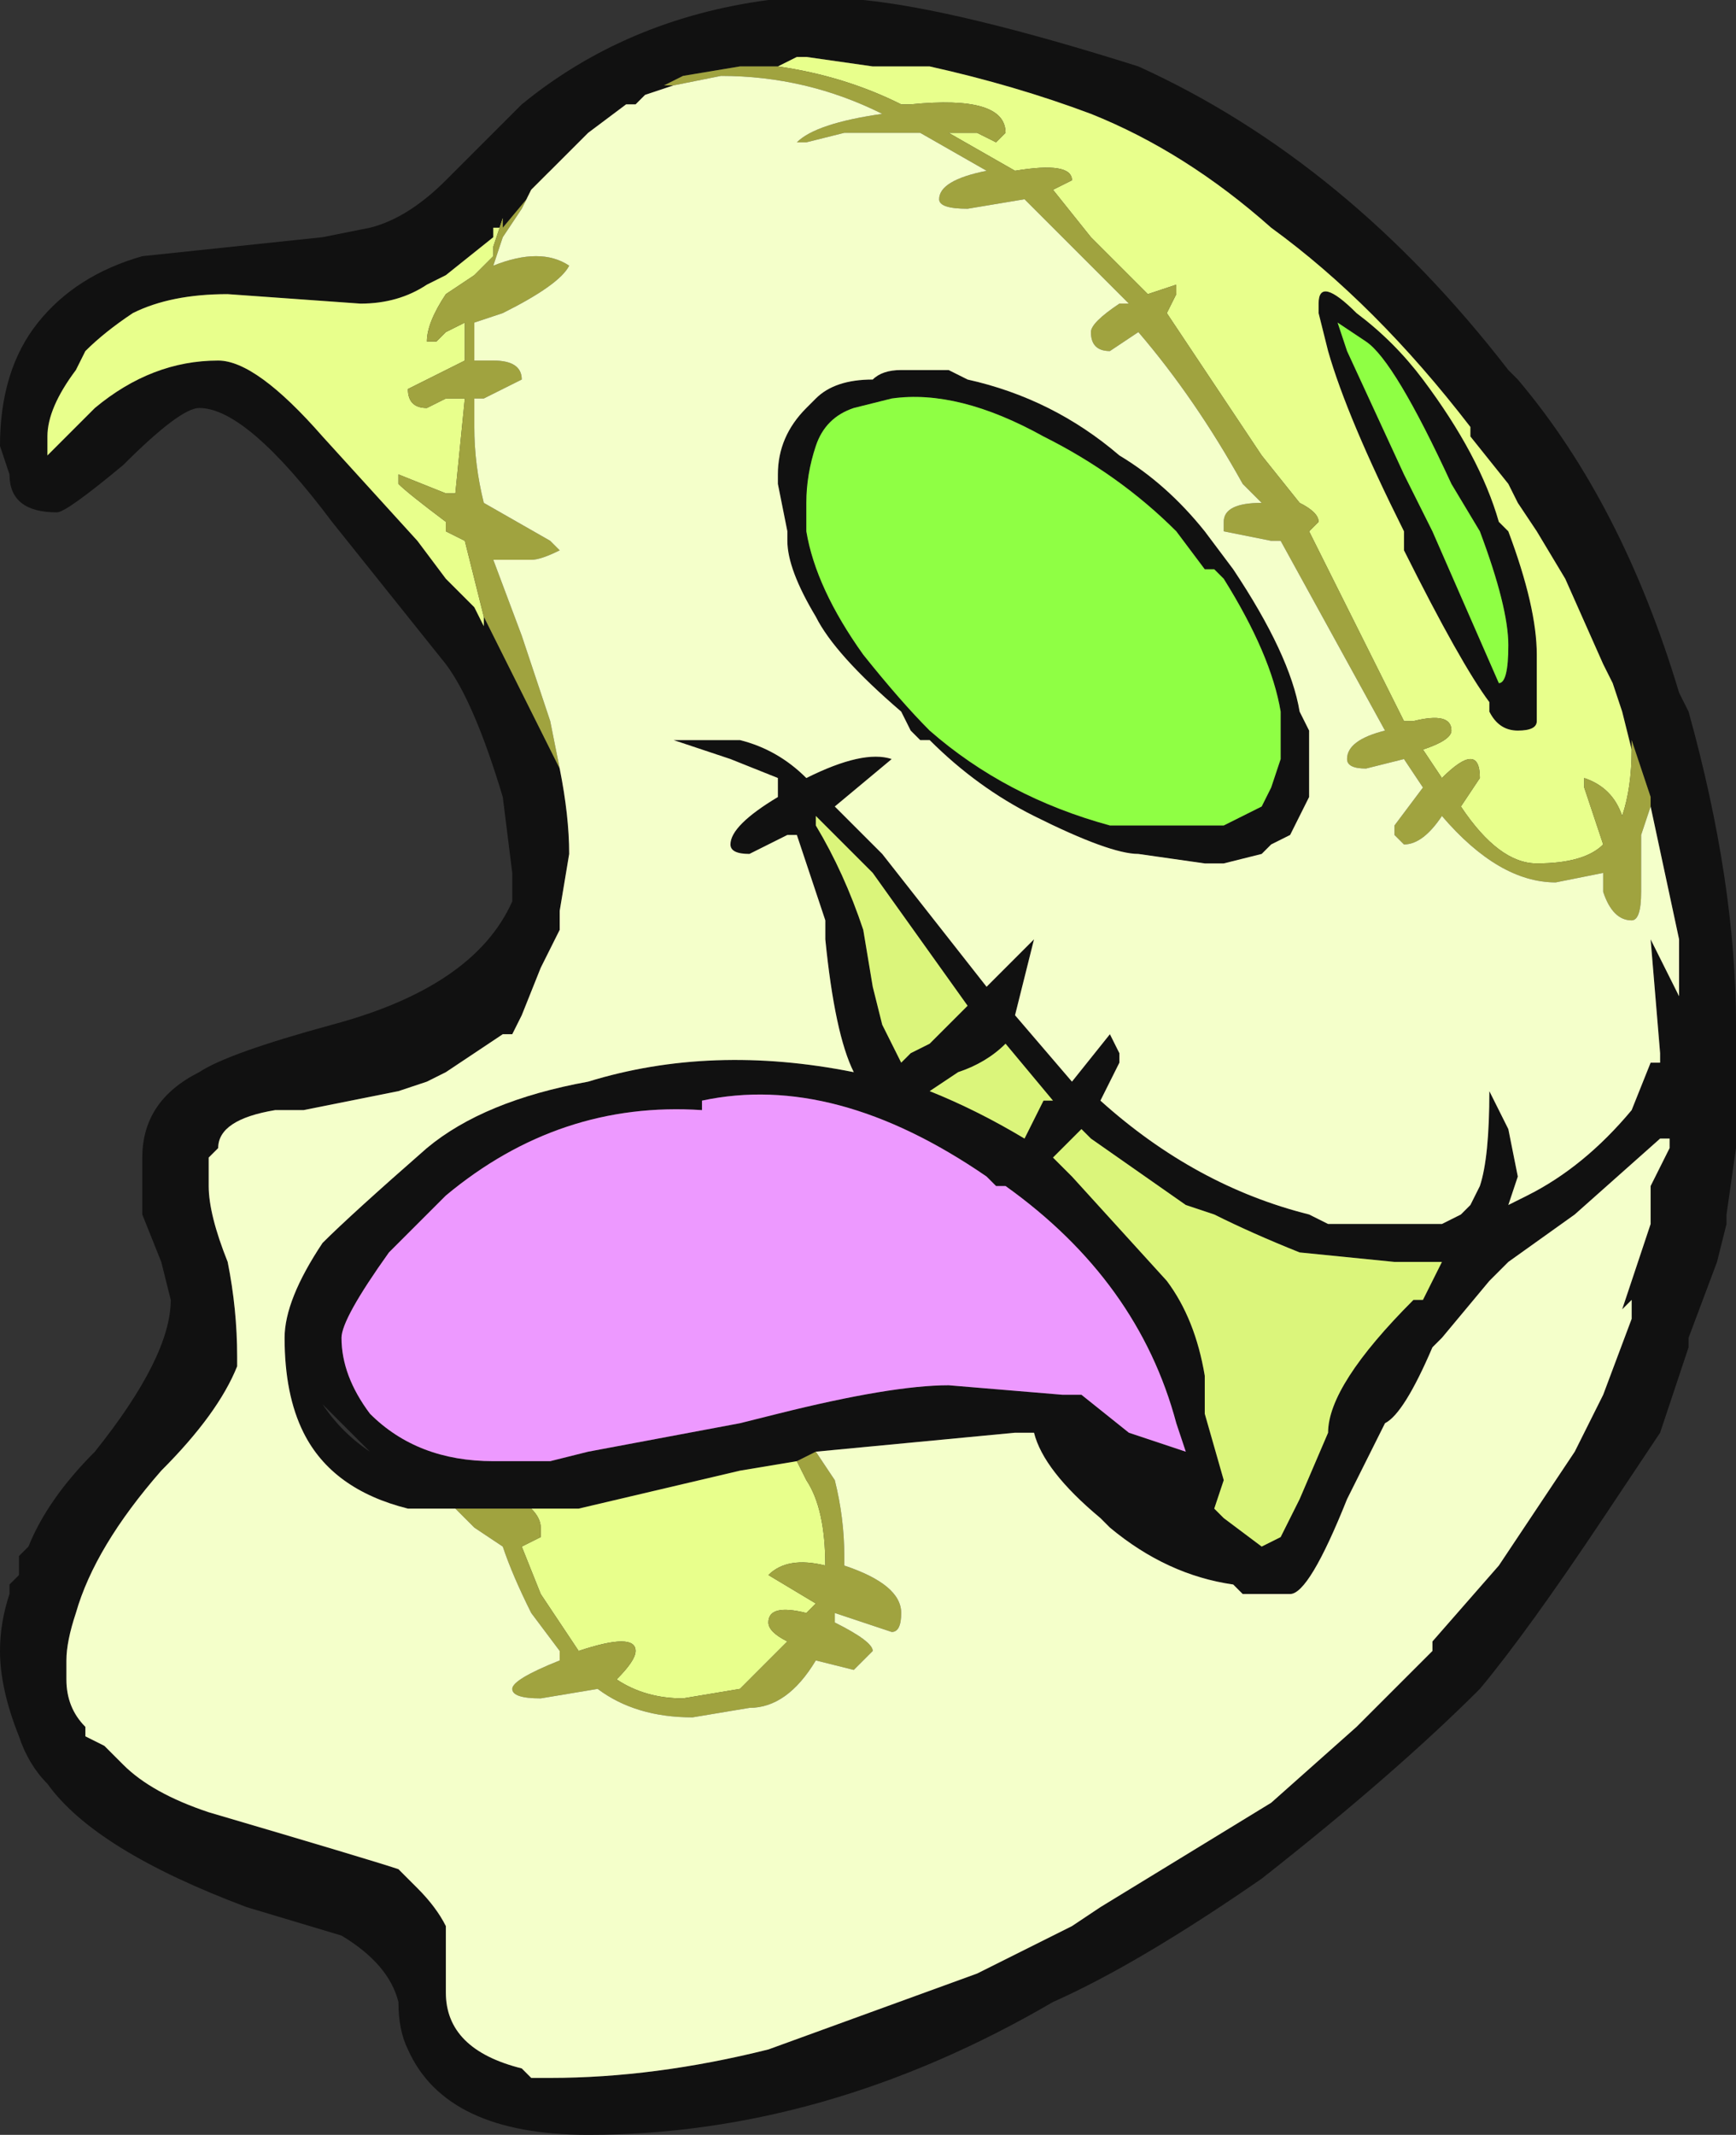<?xml version="1.0" encoding="UTF-8" standalone="no"?>
<svg xmlns:ffdec="https://www.free-decompiler.com/flash" xmlns:xlink="http://www.w3.org/1999/xlink" ffdec:objectType="frame" height="78.75px" width="64.05px" xmlns="http://www.w3.org/2000/svg">
  <rect width="100%" height="100%" fill="#333333" stroke="none"/>
  <g transform="matrix(1.0, 0.0, 0.0, 1.0, 0.0, 0.0)">
    <use ffdec:characterId="536" height="11.25" transform="matrix(7.0, 0.0, 0.0, 7.0, 0.0, 0.0)" width="9.15" xlink:href="#shape0"/>
  </g>
  <defs>
    <g id="shape0" transform="matrix(1.0, 0.0, 0.0, 1.0, 0.0, 0.0)">
      <path d="M8.7 4.25 L8.7 4.2 8.6 3.9 8.6 3.95 8.55 3.75 8.5 3.6 8.45 3.5 8.25 3.05 8.1 2.8 8.0 2.65 7.95 2.55 7.75 2.3 7.75 2.25 Q7.25 1.6 6.7 1.2 6.25 0.8 5.75 0.6 5.35 0.45 4.9 0.35 L4.6 0.35 4.25 0.3 4.2 0.3 4.1 0.35 3.9 0.35 3.6 0.4 3.5 0.45 3.55 0.45 3.4 0.5 3.35 0.55 3.3 0.55 3.1 0.7 2.9 0.9 2.65 1.2 2.6 1.2 2.6 1.25 2.35 1.45 2.25 1.5 Q2.1 1.6 1.9 1.6 L1.2 1.55 Q0.9 1.55 0.7 1.65 0.55 1.75 0.45 1.85 L0.4 1.95 Q0.25 2.15 0.25 2.3 L0.25 2.4 0.5 2.15 Q0.8 1.9 1.15 1.9 1.35 1.9 1.7 2.3 L2.2 2.85 2.35 3.05 2.5 3.2 2.55 3.3 2.55 3.25 2.95 4.05 Q3.0 4.3 3.0 4.5 L2.95 4.8 2.95 4.9 2.85 5.1 2.75 5.35 2.7 5.45 2.65 5.45 Q2.5 5.55 2.35 5.65 L2.25 5.7 2.1 5.75 1.6 5.85 1.45 5.85 Q1.15 5.9 1.15 6.05 L1.1 6.1 Q1.1 6.15 1.1 6.25 1.1 6.4 1.2 6.65 1.25 6.9 1.25 7.15 L1.25 7.2 Q1.15 7.45 0.85 7.75 0.5 8.15 0.4 8.5 0.35 8.65 0.35 8.75 L0.35 8.85 Q0.35 9.0 0.45 9.1 L0.45 9.15 0.55 9.2 0.65 9.3 Q0.8 9.45 1.1 9.55 1.95 9.8 2.1 9.85 L2.2 9.95 Q2.3 10.05 2.35 10.15 L2.35 10.5 Q2.35 10.8 2.75 10.9 L2.8 10.95 2.9 10.95 Q3.45 10.95 4.05 10.8 L5.15 10.4 5.65 10.15 5.8 10.05 6.7 9.5 7.15 9.1 7.55 8.7 7.55 8.65 7.9 8.25 8.3 7.65 8.45 7.35 8.6 6.95 8.6 6.85 8.55 6.9 8.7 6.45 8.7 6.25 8.8 6.05 8.8 6.0 8.75 6.0 8.3 6.4 7.95 6.65 7.85 6.75 7.6 7.05 7.55 7.1 Q7.4 7.45 7.3 7.5 L7.1 7.9 Q6.9 8.4 6.8 8.4 L6.55 8.4 6.5 8.35 Q6.15 8.3 5.85 8.05 L5.8 8.0 Q5.5 7.75 5.45 7.55 L5.35 7.55 4.3 7.65 4.2 7.7 3.9 7.75 3.05 7.95 2.8 7.95 2.4 7.95 2.15 7.95 Q1.75 7.85 1.6 7.55 1.5 7.35 1.5 7.05 1.5 6.85 1.7 6.55 1.85 6.4 2.25 6.05 2.55 5.8 3.1 5.7 3.75 5.5 4.5 5.65 4.4 5.45 4.35 4.95 L4.35 4.85 4.2 4.4 4.15 4.4 3.95 4.5 Q3.85 4.5 3.85 4.45 3.85 4.35 4.1 4.2 L4.1 4.1 3.85 4.0 3.55 3.9 3.9 3.9 Q4.1 3.95 4.25 4.1 4.55 3.95 4.7 4.0 L4.4 4.25 4.65 4.5 5.2 5.2 5.45 4.95 5.35 5.35 5.65 5.7 5.85 5.45 5.9 5.55 5.9 5.6 5.8 5.8 Q6.3 6.25 6.9 6.4 L7.0 6.45 7.6 6.45 7.7 6.4 7.75 6.35 7.8 6.25 Q7.85 6.1 7.85 5.75 L7.95 5.95 8.0 6.2 7.95 6.35 8.05 6.3 Q8.35 6.15 8.6 5.85 L8.7 5.6 8.75 5.6 8.75 5.55 8.7 4.95 8.85 5.25 8.85 4.95 8.7 4.25 M7.05 1.7 L7.1 1.85 7.4 2.5 7.55 2.8 7.9 3.6 Q7.95 3.6 7.95 3.4 7.95 3.2 7.8 2.8 L7.65 2.55 Q7.35 1.9 7.2 1.8 L7.05 1.7 M7.15 1.65 Q7.35 1.8 7.5 2.0 7.8 2.4 7.9 2.75 L7.95 2.8 Q8.1 3.2 8.1 3.45 L8.1 3.8 Q8.1 3.85 8.0 3.85 7.9 3.85 7.85 3.75 L7.85 3.7 Q7.7 3.5 7.4 2.9 L7.4 2.8 Q7.1 2.2 7.0 1.85 L6.95 1.65 6.95 1.6 Q6.95 1.45 7.15 1.65 M6.5 3.0 Q6.8 3.45 6.85 3.75 L6.9 3.85 6.9 4.2 6.8 4.4 6.7 4.45 6.65 4.5 6.45 4.55 6.35 4.55 6.0 4.5 Q5.85 4.5 5.45 4.3 5.15 4.15 4.9 3.9 L4.85 3.9 4.8 3.85 4.75 3.75 Q4.4 3.45 4.3 3.25 4.15 3.0 4.15 2.85 L4.15 2.8 4.1 2.55 4.1 2.5 Q4.1 2.3 4.25 2.15 L4.3 2.1 Q4.4 2.0 4.6 2.0 4.65 1.95 4.75 1.95 L5.0 1.95 5.1 2.0 Q5.55 2.1 5.9 2.4 6.15 2.55 6.35 2.8 L6.5 3.0 M6.4 3.0 L6.35 3.0 6.2 2.8 Q5.9 2.5 5.5 2.3 5.05 2.05 4.7 2.1 L4.5 2.15 Q4.35 2.2 4.3 2.35 4.25 2.5 4.25 2.65 L4.25 2.8 Q4.3 3.1 4.55 3.45 4.75 3.7 4.9 3.85 5.3 4.2 5.85 4.35 L6.45 4.35 6.65 4.25 6.7 4.15 6.75 4.0 6.75 3.75 Q6.7 3.45 6.45 3.05 L6.4 3.0 M8.0 2.0 Q8.55 2.65 8.85 3.65 L8.9 3.75 Q9.15 4.65 9.15 5.4 L9.15 6.05 9.1 6.4 9.1 6.45 9.05 6.65 8.9 7.05 8.9 7.1 Q8.85 7.25 8.75 7.55 L8.45 8.0 Q8.05 8.6 7.8 8.9 7.35 9.35 6.65 9.9 6.0 10.35 5.55 10.55 4.35 11.25 3.1 11.25 2.35 11.25 2.15 10.8 2.1 10.7 2.1 10.55 2.05 10.35 1.8 10.2 L1.3 10.05 Q0.5 9.75 0.25 9.4 0.15 9.3 0.1 9.15 0.0 8.9 0.0 8.7 0.0 8.55 0.05 8.4 L0.05 8.35 0.1 8.3 0.1 8.2 0.15 8.15 Q0.25 7.9 0.5 7.65 0.9 7.15 0.9 6.85 L0.85 6.65 0.75 6.4 0.75 6.1 Q0.75 5.8 1.05 5.65 1.2 5.55 1.75 5.4 2.5 5.2 2.7 4.75 L2.7 4.6 2.65 4.2 Q2.5 3.7 2.35 3.5 L1.75 2.75 Q1.3 2.15 1.05 2.15 0.95 2.15 0.65 2.45 0.35 2.7 0.3 2.7 0.05 2.7 0.05 2.5 L0.0 2.35 Q0.0 1.95 0.2 1.7 0.4 1.45 0.75 1.35 L1.7 1.25 1.95 1.2 Q2.15 1.15 2.35 0.95 L2.75 0.55 Q3.3 0.1 4.05 0.0 L4.55 0.0 Q5.05 0.05 6.0 0.35 7.1 0.85 7.95 1.95 L8.0 2.0 M6.25 6.35 L5.75 6.0 5.7 5.95 5.55 6.1 5.65 6.2 6.15 6.75 Q6.3 6.95 6.35 7.25 L6.35 7.45 6.45 7.8 6.4 7.95 6.45 8.0 6.65 8.15 6.75 8.1 6.85 7.9 7.0 7.55 Q7.0 7.3 7.45 6.85 L7.5 6.85 7.6 6.65 7.35 6.65 6.85 6.6 Q6.6 6.5 6.4 6.4 L6.25 6.35 M2.05 6.6 Q1.8 6.95 1.8 7.05 1.8 7.25 1.95 7.45 2.2 7.7 2.6 7.7 L2.9 7.7 3.1 7.65 3.9 7.5 4.1 7.45 Q4.7 7.3 5.0 7.3 L5.6 7.35 5.7 7.35 5.95 7.55 6.25 7.65 6.2 7.5 Q6.0 6.75 5.3 6.25 L5.25 6.25 5.2 6.2 Q4.4 5.65 3.7 5.8 L3.7 5.85 Q2.95 5.8 2.35 6.3 L2.05 6.6 M4.6 5.2 L4.65 5.4 4.75 5.6 4.8 5.55 4.9 5.5 5.1 5.3 4.6 4.6 4.3 4.3 4.3 4.35 Q4.45 4.6 4.55 4.9 L4.6 5.2 M5.55 5.8 L5.3 5.5 Q5.2 5.6 5.05 5.65 L4.9 5.75 Q5.15 5.85 5.4 6.0 L5.5 5.8 5.55 5.8 M1.95 7.65 L1.7 7.4 Q1.8 7.55 1.95 7.65" fill="#111111" fill-rule="evenodd" stroke="none"/>
      <path d="M7.05 1.7 L7.2 1.8 Q7.35 1.9 7.65 2.55 L7.8 2.8 Q7.95 3.2 7.95 3.4 7.95 3.6 7.9 3.6 L7.55 2.8 7.4 2.5 7.1 1.85 7.05 1.7 M6.4 3.0 L6.45 3.05 Q6.7 3.45 6.75 3.75 L6.75 4.0 6.7 4.15 6.65 4.25 6.45 4.35 5.85 4.35 Q5.3 4.2 4.9 3.85 4.75 3.7 4.55 3.45 4.3 3.1 4.25 2.8 L4.25 2.65 Q4.25 2.5 4.3 2.35 4.35 2.2 4.5 2.15 L4.7 2.1 Q5.05 2.05 5.5 2.3 5.9 2.5 6.2 2.8 L6.35 3.0 6.4 3.0" fill="#8fff44" fill-rule="evenodd" stroke="none"/>
      <path d="M8.6 3.95 Q8.6 4.15 8.55 4.3 8.5 4.15 8.35 4.1 L8.35 4.15 8.45 4.45 Q8.35 4.55 8.1 4.55 7.9 4.55 7.7 4.25 L7.8 4.1 Q7.8 3.9 7.6 4.1 L7.5 3.95 Q7.65 3.9 7.65 3.85 7.65 3.75 7.45 3.8 L7.4 3.8 6.9 2.8 6.95 2.75 Q6.95 2.7 6.85 2.65 L6.65 2.4 6.15 1.65 6.2 1.55 6.2 1.5 6.05 1.55 5.75 1.25 5.55 1.0 5.65 0.95 Q5.65 0.85 5.35 0.9 L5.0 0.7 5.15 0.7 5.25 0.75 5.3 0.7 Q5.3 0.5 4.8 0.55 L4.75 0.55 Q4.45 0.4 4.1 0.35 L4.2 0.3 4.25 0.3 4.6 0.35 4.9 0.35 Q5.35 0.45 5.75 0.6 6.25 0.8 6.7 1.2 7.25 1.6 7.75 2.25 L7.75 2.3 7.95 2.55 8.0 2.65 8.1 2.8 8.25 3.05 8.45 3.5 8.5 3.6 8.55 3.75 8.6 3.95 M7.15 1.65 Q6.95 1.45 6.95 1.6 L6.95 1.65 7.0 1.85 Q7.1 2.2 7.4 2.8 L7.4 2.9 Q7.7 3.5 7.85 3.7 L7.85 3.75 Q7.9 3.85 8.0 3.85 8.1 3.85 8.1 3.8 L8.1 3.45 Q8.1 3.2 7.95 2.8 L7.9 2.75 Q7.8 2.4 7.5 2.0 7.35 1.8 7.15 1.65 M2.55 3.25 L2.55 3.3 2.5 3.2 2.35 3.05 2.2 2.85 1.7 2.3 Q1.35 1.9 1.15 1.9 0.8 1.9 0.5 2.15 L0.25 2.4 0.25 2.3 Q0.25 2.15 0.4 1.95 L0.45 1.85 Q0.55 1.75 0.7 1.65 0.9 1.55 1.2 1.55 L1.9 1.6 Q2.1 1.6 2.25 1.5 L2.35 1.45 2.6 1.25 2.6 1.2 2.65 1.2 2.65 1.15 2.6 1.3 2.6 1.35 2.5 1.45 2.35 1.55 Q2.25 1.7 2.25 1.8 L2.3 1.8 2.35 1.75 2.45 1.7 2.45 1.9 2.15 2.05 Q2.15 2.15 2.25 2.15 L2.35 2.1 2.45 2.1 2.4 2.6 2.35 2.6 2.1 2.5 2.1 2.55 Q2.15 2.6 2.35 2.75 L2.35 2.8 2.45 2.85 2.55 3.25 M4.2 7.7 L4.25 7.8 Q4.35 7.95 4.35 8.25 4.15 8.2 4.05 8.3 L4.3 8.45 4.25 8.5 Q4.05 8.45 4.05 8.55 4.05 8.6 4.15 8.65 L3.9 8.9 3.6 8.95 Q3.4 8.95 3.25 8.85 3.35 8.75 3.35 8.7 3.35 8.6 3.05 8.7 L2.85 8.4 2.75 8.15 2.85 8.1 2.85 8.05 Q2.85 8.0 2.8 7.95 L3.05 7.95 3.9 7.75 4.2 7.7" fill="#e8ff8c" fill-rule="evenodd" stroke="none"/>
      <path d="M8.7 4.25 L8.65 4.4 8.65 4.7 Q8.65 4.85 8.6 4.85 8.5 4.85 8.45 4.7 L8.45 4.6 8.2 4.65 Q7.9 4.65 7.6 4.3 7.5 4.45 7.4 4.45 L7.35 4.4 7.35 4.35 7.5 4.15 7.4 4.0 7.2 4.05 Q7.1 4.05 7.1 4.0 7.1 3.9 7.3 3.85 L6.75 2.85 6.7 2.85 6.45 2.8 6.45 2.75 Q6.45 2.65 6.65 2.65 L6.55 2.55 Q6.3 2.1 6.0 1.75 L5.85 1.85 Q5.75 1.85 5.75 1.75 5.75 1.7 5.9 1.6 L5.95 1.6 Q5.65 1.3 5.4 1.05 L5.1 1.1 Q4.95 1.1 4.95 1.05 4.95 0.95 5.2 0.9 L4.85 0.7 4.45 0.7 4.25 0.75 4.2 0.75 Q4.3 0.65 4.65 0.6 4.25 0.4 3.8 0.4 L3.55 0.45 3.5 0.45 3.6 0.4 3.9 0.35 4.1 0.35 Q4.45 0.4 4.75 0.55 L4.8 0.55 Q5.3 0.5 5.3 0.7 L5.25 0.75 5.15 0.7 5.0 0.7 5.35 0.9 Q5.65 0.85 5.65 0.95 L5.55 1.0 5.75 1.25 6.05 1.55 6.2 1.5 6.2 1.55 6.15 1.65 6.65 2.4 6.85 2.65 Q6.95 2.7 6.95 2.75 L6.9 2.8 7.4 3.8 7.45 3.8 Q7.65 3.75 7.65 3.85 7.65 3.9 7.5 3.95 L7.6 4.1 Q7.8 3.9 7.8 4.1 L7.7 4.25 Q7.9 4.55 8.1 4.55 8.35 4.55 8.45 4.45 L8.35 4.15 8.35 4.1 Q8.5 4.15 8.55 4.3 8.6 4.15 8.6 3.95 L8.6 3.9 8.7 4.2 8.7 4.25 M2.9 0.9 L2.8 1.0 2.75 1.1 2.65 1.25 2.6 1.4 Q2.85 1.3 3.0 1.4 2.95 1.5 2.65 1.65 L2.5 1.7 2.5 1.9 2.6 1.9 Q2.75 1.9 2.75 2.0 L2.55 2.1 2.5 2.1 2.5 2.25 Q2.5 2.45 2.55 2.65 L2.9 2.85 2.95 2.9 Q2.85 2.95 2.8 2.95 L2.6 2.95 2.75 3.35 2.9 3.8 2.95 4.05 2.55 3.25 2.45 2.85 2.35 2.8 2.35 2.75 Q2.15 2.6 2.1 2.55 L2.1 2.5 2.35 2.6 2.4 2.6 2.45 2.1 2.35 2.1 2.25 2.15 Q2.15 2.15 2.15 2.05 L2.45 1.9 2.45 1.7 2.35 1.75 2.3 1.8 2.25 1.8 Q2.25 1.7 2.35 1.55 L2.5 1.45 2.6 1.35 2.6 1.3 2.65 1.15 2.65 1.2 2.9 0.9 M4.3 7.65 L4.4 7.8 Q4.45 8.0 4.45 8.2 L4.45 8.25 Q4.75 8.35 4.75 8.5 4.75 8.6 4.7 8.6 L4.4 8.5 4.4 8.55 Q4.6 8.65 4.6 8.7 L4.5 8.8 4.3 8.75 Q4.15 9.0 3.95 9.0 L3.65 9.05 Q3.35 9.05 3.15 8.9 L2.85 8.95 Q2.7 8.95 2.7 8.9 2.7 8.85 2.95 8.75 L2.95 8.7 2.8 8.5 Q2.7 8.3 2.65 8.15 L2.5 8.05 2.4 7.95 2.8 7.95 Q2.85 8.0 2.85 8.05 L2.85 8.1 2.75 8.15 2.85 8.4 3.05 8.7 Q3.35 8.6 3.35 8.7 3.35 8.75 3.25 8.85 3.4 8.95 3.6 8.95 L3.9 8.9 4.15 8.65 Q4.05 8.6 4.05 8.55 4.05 8.45 4.25 8.5 L4.3 8.45 4.05 8.3 Q4.15 8.2 4.35 8.25 4.35 7.95 4.25 7.8 L4.2 7.7 4.3 7.65" fill="#a0a33f" fill-rule="evenodd" stroke="none"/>
      <path d="M3.55 0.45 L3.8 0.4 Q4.25 0.4 4.65 0.6 4.3 0.65 4.2 0.75 L4.25 0.75 4.45 0.7 4.85 0.7 5.2 0.9 Q4.95 0.95 4.95 1.05 4.95 1.1 5.1 1.1 L5.4 1.05 Q5.65 1.3 5.95 1.6 L5.9 1.6 Q5.75 1.7 5.75 1.75 5.75 1.85 5.85 1.85 L6.0 1.75 Q6.3 2.1 6.55 2.55 L6.65 2.65 Q6.45 2.65 6.45 2.75 L6.45 2.8 6.7 2.85 6.75 2.85 7.3 3.85 Q7.1 3.9 7.1 4.0 7.1 4.05 7.2 4.05 L7.4 4.0 7.5 4.15 7.35 4.35 7.35 4.4 7.4 4.45 Q7.5 4.45 7.6 4.3 7.9 4.65 8.2 4.65 L8.45 4.6 8.45 4.7 Q8.5 4.85 8.6 4.85 8.65 4.85 8.65 4.7 L8.65 4.4 8.7 4.25 8.85 4.95 8.85 5.25 8.7 4.95 8.75 5.55 8.75 5.6 8.7 5.6 8.6 5.85 Q8.35 6.15 8.05 6.3 L7.95 6.35 8.0 6.2 7.95 5.95 7.85 5.75 Q7.85 6.1 7.8 6.25 L7.75 6.35 7.7 6.4 7.6 6.45 7.0 6.45 6.9 6.4 Q6.3 6.25 5.8 5.8 L5.9 5.6 5.9 5.55 5.85 5.45 5.65 5.7 5.35 5.35 5.45 4.95 5.2 5.2 4.65 4.5 4.4 4.25 4.7 4.0 Q4.55 3.95 4.25 4.1 4.1 3.95 3.9 3.9 L3.55 3.9 3.85 4.0 4.1 4.1 4.1 4.2 Q3.85 4.35 3.85 4.45 3.85 4.5 3.95 4.5 L4.15 4.4 4.2 4.4 4.35 4.85 4.35 4.95 Q4.4 5.45 4.5 5.65 3.75 5.5 3.1 5.7 2.55 5.8 2.25 6.05 1.85 6.4 1.7 6.55 1.5 6.85 1.5 7.05 1.5 7.35 1.6 7.55 1.75 7.85 2.15 7.95 L2.4 7.95 2.5 8.05 2.65 8.15 Q2.7 8.3 2.8 8.5 L2.95 8.7 2.95 8.75 Q2.7 8.85 2.7 8.9 2.7 8.95 2.85 8.95 L3.15 8.9 Q3.35 9.05 3.65 9.05 L3.95 9.0 Q4.15 9.0 4.3 8.75 L4.5 8.8 4.6 8.7 Q4.6 8.65 4.4 8.55 L4.4 8.5 4.7 8.6 Q4.75 8.6 4.75 8.5 4.75 8.35 4.45 8.25 L4.45 8.2 Q4.45 8.0 4.4 7.8 L4.3 7.65 5.35 7.55 5.45 7.55 Q5.5 7.75 5.8 8.0 L5.85 8.05 Q6.15 8.3 6.5 8.35 L6.55 8.4 6.8 8.4 Q6.9 8.4 7.1 7.9 L7.3 7.5 Q7.4 7.45 7.55 7.1 L7.6 7.05 7.85 6.75 7.95 6.65 8.3 6.4 8.75 6.0 8.8 6.0 8.8 6.05 8.7 6.25 8.7 6.45 8.55 6.9 8.6 6.85 8.6 6.95 8.45 7.35 8.3 7.65 7.9 8.25 7.55 8.65 7.55 8.7 7.15 9.1 6.7 9.5 5.8 10.05 5.65 10.15 5.15 10.4 4.05 10.8 Q3.45 10.95 2.9 10.95 L2.8 10.95 2.75 10.9 Q2.35 10.8 2.35 10.5 L2.35 10.15 Q2.3 10.05 2.2 9.95 L2.1 9.85 Q1.95 9.8 1.1 9.55 0.8 9.45 0.65 9.3 L0.55 9.2 0.45 9.15 0.45 9.1 Q0.35 9.0 0.35 8.85 L0.35 8.75 Q0.35 8.65 0.4 8.5 0.5 8.15 0.85 7.75 1.15 7.45 1.25 7.2 L1.25 7.15 Q1.25 6.9 1.2 6.65 1.1 6.4 1.1 6.25 1.1 6.15 1.1 6.1 L1.15 6.05 Q1.15 5.9 1.45 5.85 L1.6 5.85 2.1 5.75 2.25 5.7 2.35 5.65 Q2.5 5.55 2.65 5.45 L2.7 5.45 2.75 5.35 2.85 5.1 2.95 4.9 2.95 4.8 3.0 4.5 Q3.0 4.3 2.95 4.05 L2.9 3.8 2.75 3.35 2.6 2.95 2.8 2.95 Q2.85 2.95 2.95 2.9 L2.9 2.85 2.55 2.65 Q2.5 2.45 2.5 2.25 L2.5 2.1 2.55 2.1 2.75 2.0 Q2.75 1.9 2.6 1.9 L2.5 1.9 2.5 1.7 2.65 1.65 Q2.95 1.5 3.0 1.4 2.85 1.3 2.6 1.4 L2.65 1.25 2.75 1.1 2.8 1.0 2.9 0.9 3.1 0.7 3.3 0.55 3.35 0.55 3.4 0.5 3.55 0.45 M6.5 3.0 L6.35 2.8 Q6.15 2.55 5.9 2.4 5.55 2.1 5.1 2.0 L5.0 1.95 4.75 1.95 Q4.65 1.95 4.6 2.0 4.4 2.0 4.3 2.1 L4.25 2.15 Q4.1 2.3 4.1 2.5 L4.1 2.55 4.15 2.8 4.15 2.85 Q4.15 3.0 4.3 3.25 4.4 3.45 4.75 3.75 L4.8 3.85 4.85 3.9 4.9 3.9 Q5.15 4.15 5.45 4.3 5.85 4.5 6.0 4.5 L6.35 4.55 6.45 4.55 6.65 4.5 6.7 4.45 6.8 4.4 6.9 4.2 6.9 3.85 6.85 3.75 Q6.8 3.45 6.5 3.0" fill="#f4ffca" fill-rule="evenodd" stroke="none"/>
      <path d="M6.25 6.35 L6.4 6.4 Q6.6 6.5 6.85 6.6 L7.35 6.65 7.6 6.65 7.5 6.85 7.45 6.85 Q7.0 7.3 7.0 7.55 L6.85 7.9 6.75 8.1 6.65 8.15 6.45 8.0 6.4 7.95 6.45 7.8 6.35 7.45 6.35 7.25 Q6.3 6.95 6.15 6.75 L5.65 6.2 5.55 6.1 5.7 5.95 5.75 6.0 6.25 6.35 M5.55 5.8 L5.5 5.8 5.4 6.0 Q5.15 5.85 4.9 5.75 L5.05 5.65 Q5.2 5.6 5.3 5.5 L5.55 5.8 M4.6 5.2 L4.55 4.9 Q4.45 4.6 4.3 4.35 L4.3 4.3 4.6 4.6 5.1 5.3 4.9 5.5 4.8 5.55 4.75 5.6 4.65 5.4 4.6 5.2" fill="#dbf57b" fill-rule="evenodd" stroke="none"/>
      <path d="M2.05 6.6 L2.35 6.3 Q2.95 5.8 3.7 5.85 L3.7 5.8 Q4.4 5.65 5.2 6.2 L5.25 6.25 5.3 6.25 Q6.0 6.75 6.2 7.5 L6.25 7.65 5.95 7.55 5.7 7.35 5.6 7.35 5.0 7.3 Q4.7 7.3 4.1 7.45 L3.9 7.5 3.1 7.65 2.9 7.7 2.6 7.7 Q2.2 7.7 1.95 7.45 1.8 7.25 1.8 7.05 1.8 6.95 2.05 6.6" fill="#ed99ff" fill-rule="evenodd" stroke="none"/>
    </g>
  </defs>
</svg>
